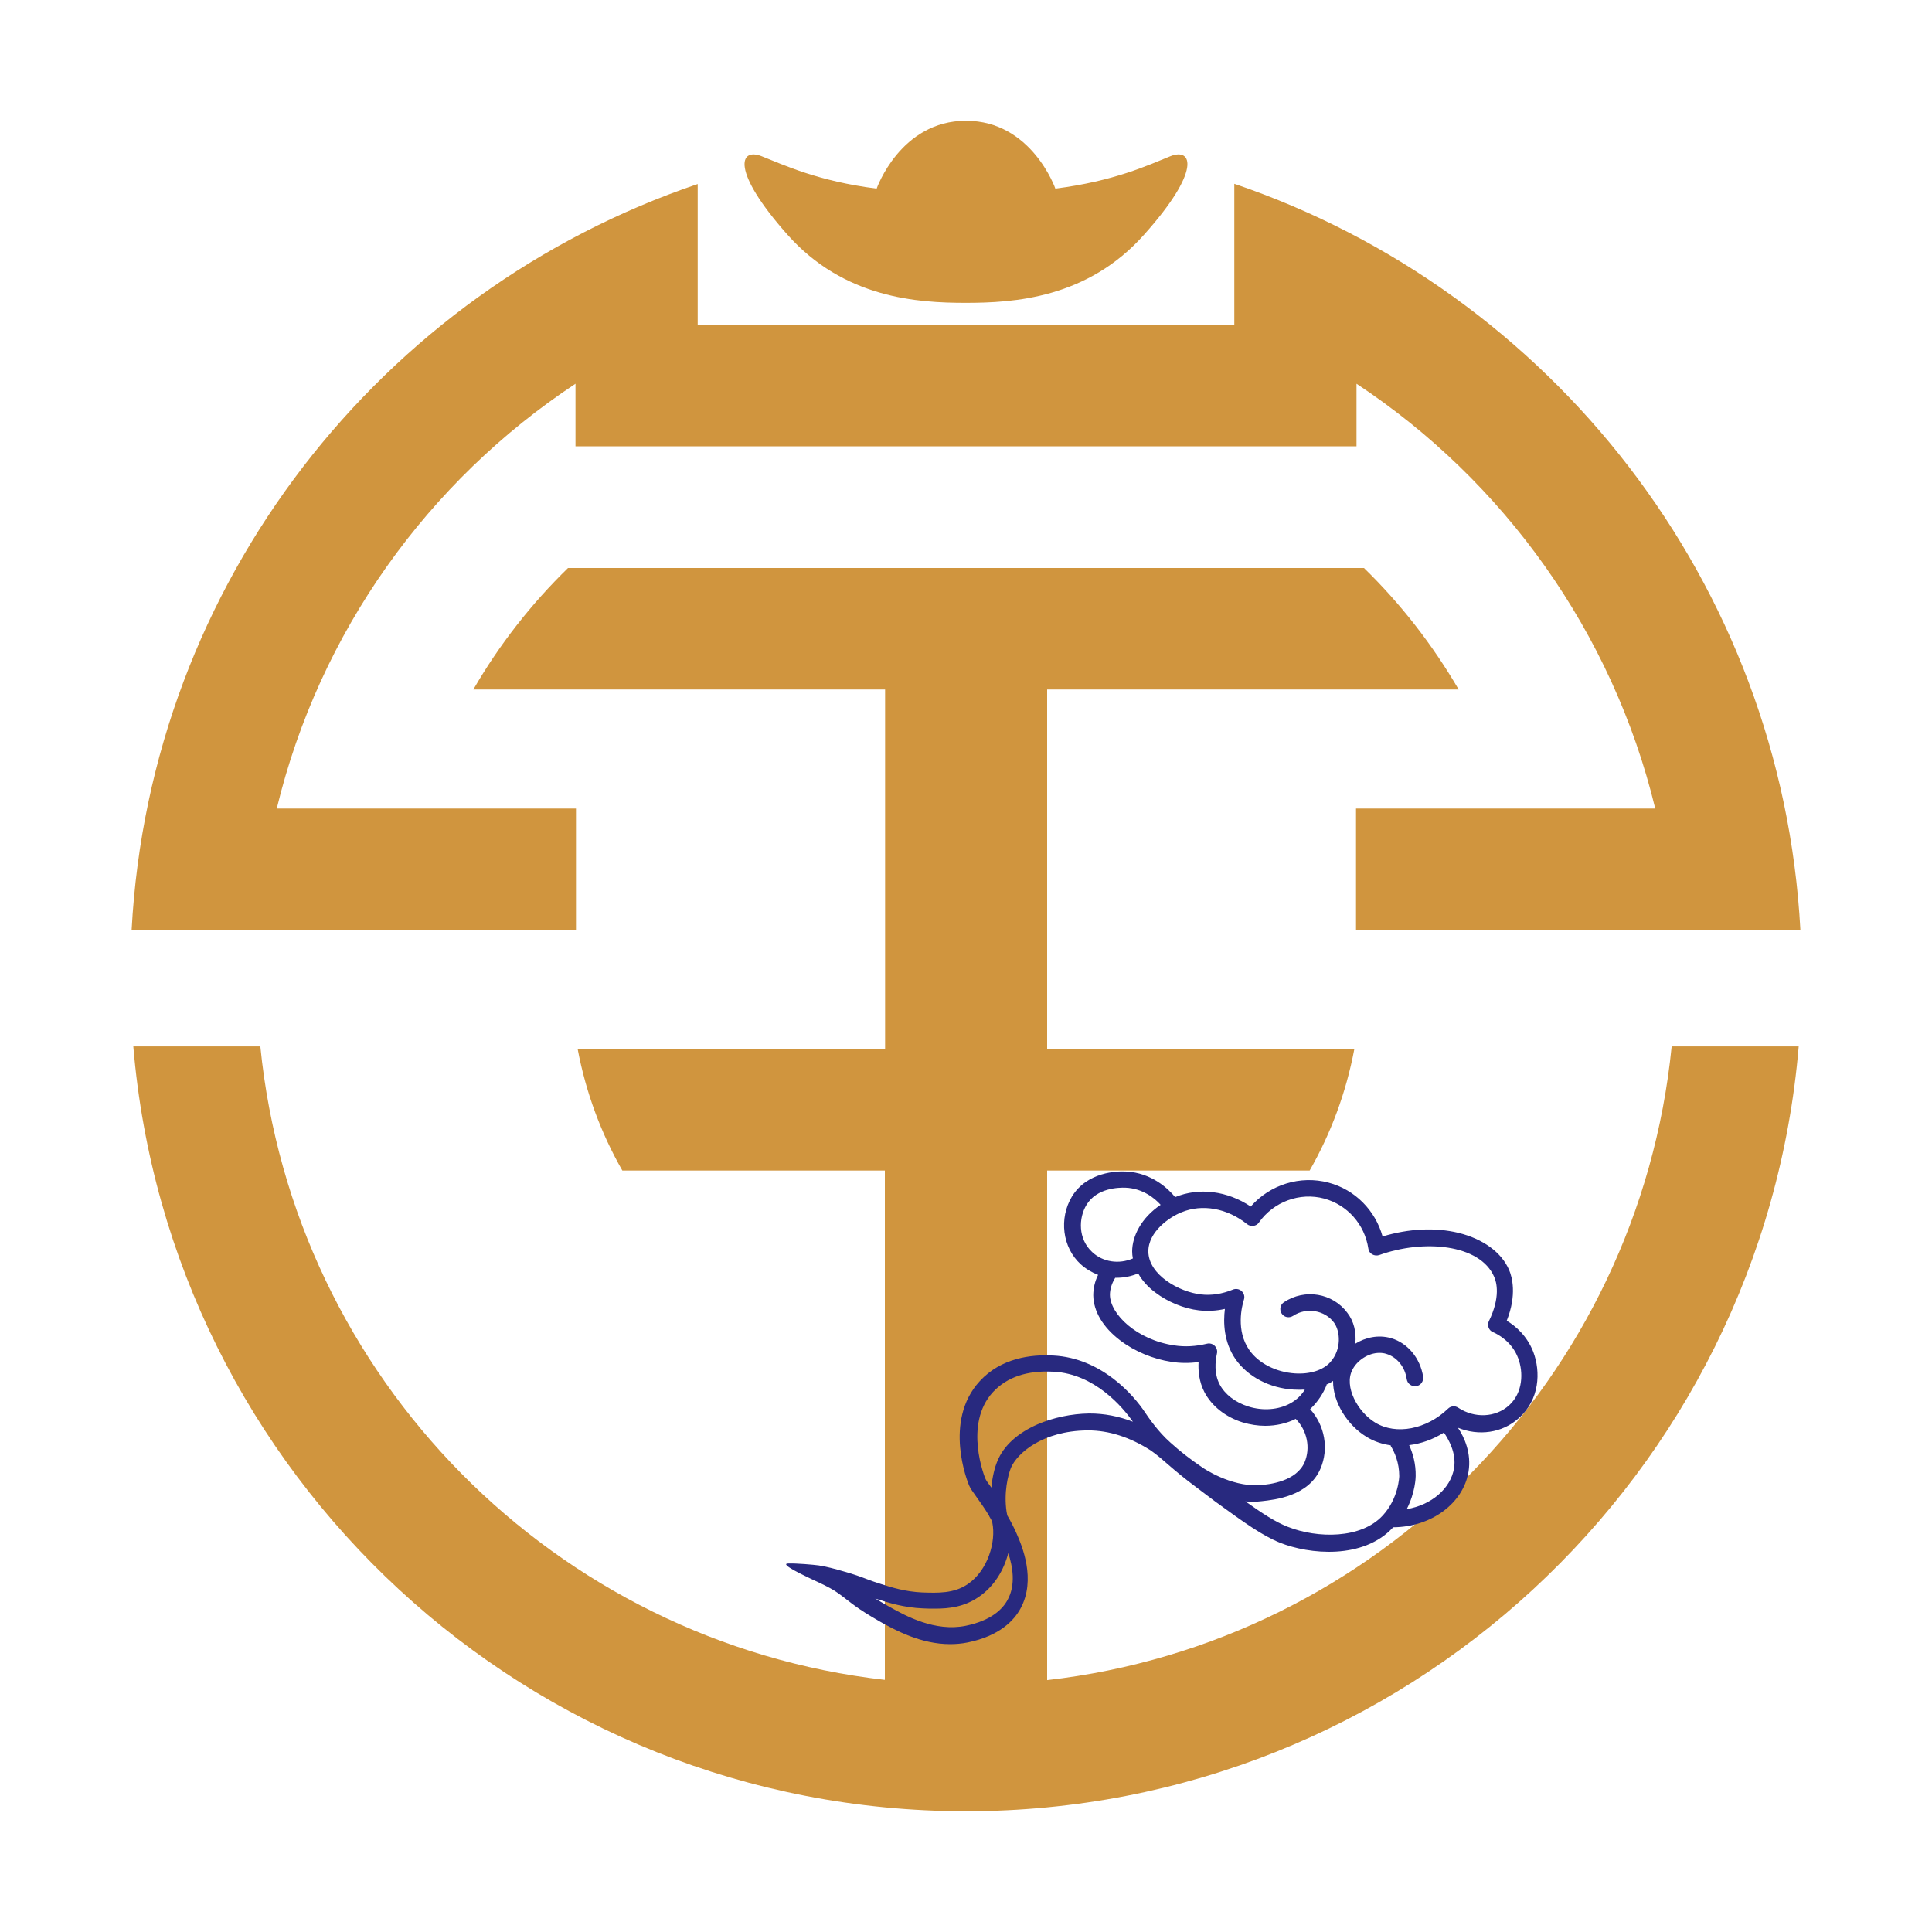 <?xml version="1.0" encoding="utf-8"?>
<!-- Generator: Adobe Illustrator 23.0.3, SVG Export Plug-In . SVG Version: 6.00 Build 0)  -->
<svg version="1.1" id="图层_1" xmlns="http://www.w3.org/2000/svg" xmlns:xlink="http://www.w3.org/1999/xlink" x="0px" y="0px"
	 viewBox="0 0 800 800" style="enable-background:new 0 0 800 800;" xml:space="preserve">
<style type="text/css">
	.st0{fill:#D0953E;}
	.st1{fill:#28297F;}
</style>
<g>
	<path class="st0" d="M99.9,385.1H54.5c7.7-144,103.5-264.5,234.4-308.9v40.1v15.8v2.3H400h111.1v-2.3v-17v-39
		C642,120.6,737.8,241.2,745.5,385.1h-45.4H693H561.5v-50.3h123.9c-17.7-73.1-62.7-135.6-123.7-175.9v25.9H400H238.3v-25.9
		c-61,40.3-106,102.7-123.7,175.9h123.9v50.3H107H99.9z M433.6,695.7V484.7h108.7c8.8-15.4,15.1-32.3,18.5-50.3H433.6V285.5H604
		c-10.8-18.5-24-35.5-39.2-50.3H400H235.2C220,250,206.7,267,196,285.5h170.5v148.9H239.2c3.4,18,9.7,34.9,18.5,50.3h108.7v210.9
		c-136.7-15.6-244.9-125-258.6-262.3H55.2C70.1,610.7,218.8,750,400,750s329.9-139.3,344.8-316.7h-52.6
		C678.5,570.6,570.3,680.1,433.6,695.7z M484.6,64.7c-9.2,3.7-23.2,10.3-47.6,13.4c0,0-9.8-28.1-37-28.1s-37,28.1-37,28.1
		c-24.4-3.1-38.4-9.8-47.6-13.4c-9.2-3.7-12.9,5.9,10.6,32.4c23.5,26.5,54.1,28.3,73.9,28.3s50.4-1.8,73.9-28.3
		C497.5,70.6,493.8,61,484.6,64.7z"/>
	<path class="st1" d="M634.9,559.8c-2.6-6.7-7.4-10.8-11-12.9c4.3-10.8,2.2-18.2,1-21c-3.1-7.3-10.8-12.9-21-15.4
		c-9.5-2.3-20.5-1.8-31.4,1.5c-3-10.8-11.4-19.4-22.4-22.3c-11.7-3.1-24.2,0.8-32.2,9.9c-9.7-6.5-21.4-8-31.3-3.9
		c-2.7-3.3-9.6-10.1-20.4-10.6c-3.6-0.2-16,0.1-22.3,10.3c-5.5,9.1-4,21.2,3.6,28.1c2.1,1.9,4.6,3.4,7.2,4.4c-1.4,2.8-2,5.7-2,8.5
		c0.1,6.6,4,13.2,11.1,18.6c6,4.6,13.8,7.8,21.2,8.9c3.7,0.6,7.5,0.6,11.3,0.1c-0.2,3.7,0.2,8.1,2.4,12.4c3,5.8,8.8,10.4,15.9,12.6
		c3.1,0.9,6.2,1.4,9.3,1.4c4.5,0,8.9-1,12.7-2.9c0,0,0,0,0,0.1c4.7,4.8,6.1,12,3.6,17.9c-3.4,7.8-14.2,9.2-18.9,9.5
		c-11.9,0.6-23.2-7.2-23.2-7.2c-5.6-3.8-9.5-6.9-13.5-10.5c-5-4.4-9.1-10.4-10.5-12.5c-4.7-7.1-18-22.5-38-23.5l-0.2,0
		c-8.9-0.5-21.4,1-30.2,10.6c-15.3,16.6-4.9,42-4.5,43c0.6,1.5,1.7,2.9,3.1,4.9c1.4,2,3.2,4.4,5.3,7.9l0,0.1
		c0.4,0.7,0.8,1.4,1.2,2.1c0,0.2,0.1,0.4,0.1,0.6c1.6,7.8-1.8,19.7-10.1,25.4c-5.8,4-12.5,3.7-18.9,3.5c-6.9-0.3-12.8-2.1-17.1-3.5
		c-2.2-0.7-4-1.3-5.8-2c-2.6-1-5.3-2-9.6-3.2c-3.4-1-7.5-2.1-10.4-2.5c-2.2-0.3-9.1-0.9-12.6-0.8c-4.1,0.1,7.5,5.4,9.5,6.4
		c0,0,5.3,2.4,7.8,3.8c2.6,1.4,4.2,2.7,6.3,4.3c1.6,1.2,3.3,2.6,5.8,4.3c0.1,0.1,3.7,2.5,8.8,5.4c6.1,3.4,16.7,9.2,28.8,9.2
		c2.4,0,4.8-0.2,7.3-0.7c13.2-2.7,19.2-9.1,21.9-14.1c6.5-12,0.6-25.9-1.7-31.1c-1.1-2.5-2.4-5-3.8-7.4c-0.1-0.4-0.2-0.9-0.3-1.5
		c-1.2-8,0.6-15.2,1.8-18.2c2.6-6.1,13.1-15.3,31.6-15.5c0.1,0,0.3,0,0.4,0c8.6,0,17.3,2.8,25.9,8.3c5.7,4,7.9,7.1,19.6,15.8
		l0.4,0.3c4.3,3.3,6.3,4.7,6.9,5.2c12,8.7,19.2,13.9,26.6,16.9c12,4.8,34.4,7.1,46.8-6.3c0,0,0.1-0.1,0.1-0.1c0,0,0.1,0,0.1,0
		c0,0,0,0,0,0c15.7-0.1,29-10,31.1-23.1c1.2-7.6-1.7-14.1-4.4-18.1c8.6,3.5,18.3,2.2,25.1-3.9C637.6,579.6,638,568,634.9,559.8z
		 M417.5,643.1c1.8,5.5,3.2,13.1-0.3,19.4c-2,3.7-6.6,8.5-17.3,10.7c-12.7,2.6-24.9-4.1-31.5-7.8c-2.5-1.4-4.5-2.6-6-3.5
		c0.3,0.1,0.6,0.2,0.9,0.3c4.4,1.4,11.1,3.5,18.9,3.8c1.6,0.1,3.3,0.1,5,0.1c5.8,0,12-0.7,18-4.8
		C411.7,656.9,415.7,650.1,417.5,643.1z M451.3,585.3c-0.2,0-0.3,0-0.5,0c-7,0.1-14.8,1.7-21.2,4.5c-8.2,3.6-14,8.8-16.6,15.2
		c-1.1,2.6-2.1,6.5-2.5,11c-0.1-0.1-0.1-0.2-0.2-0.3c-1.1-1.5-2-2.7-2.3-3.5c-0.1-0.2-9.2-22.4,3.2-35.8c5.7-6.1,14-9,24.9-8.4
		l0.2,0c17,0.9,28.6,14.7,32.8,20.7c0,0,0,0,0,0C463.1,586.4,457.2,585.3,451.3,585.3z M452.3,518.5c-6-5.5-5.7-14.2-2.4-19.6
		c4.3-7.1,13.5-7.2,16.2-7.1c7.1,0.3,12.1,4.4,14.5,7.1c-8.1,5.4-11.8,13.1-11.8,19.3c0,1,0.1,1.9,0.3,2.9
		C463.3,523.6,456.7,522.6,452.3,518.5z M534.3,581.1c-4.9,2.7-11.4,3.2-17.4,1.3c-5.4-1.7-9.7-5-11.9-9.2
		c-2.3-4.5-1.8-9.4-1.1-12.7c0.3-1.1-0.1-2.4-0.9-3.2c-0.8-0.8-2-1.2-3.2-0.9c-4.6,1.1-9.1,1.4-13.6,0.7
		c-15.5-2.3-26.5-12.9-26.6-20.9c0-2.3,0.7-4.7,2.2-7.1c0.2,0,0.4,0,0.6,0c3,0,6-0.6,8.9-1.8c1.6,2.9,4,5.6,7.1,7.9
		c5.1,3.9,11.9,6.7,18.1,7.4c3.6,0.4,7.2,0.2,10.7-0.6c-0.7,5.6-0.5,13.7,4.4,20.8c5.1,7.3,14.1,12,24,12.6c1.6,0.1,3.2,0.1,4.7,0
		C539,577.6,537,579.6,534.3,581.1z M572.5,627.6c-8.9,9.6-26.9,9.5-39.3,4.6c-5.1-2-10.3-5.4-17.5-10.5c2.2,0.2,4.4,0.2,6.8-0.1
		c5.3-0.6,19.4-2,24.3-13.5c3.5-8.2,1.8-17.8-4.3-24.6c3.4-3.2,5.5-6.8,6.7-9.7c0.1-0.2,0.1-0.3,0.1-0.5c1-0.4,1.9-0.9,2.7-1.5
		c-0.1,9,6.1,18.5,13.9,23.2c3.1,1.9,6.5,3,10.1,3.5l-0.2,0.1c1.7,2.7,3.6,7.1,3.6,12.6C579.4,611.3,579.2,620.4,572.5,627.6z
		 M602.1,607.9c-1.4,8.5-9.4,15.3-19.6,17c3.6-7,3.7-13.3,3.7-13.7c0.1-5.1-1.2-9.5-2.7-12.8c4.9-0.6,9.8-2.3,14.4-5.2
		C599.8,596,603.1,601.6,602.1,607.9z M624.9,581.9c-5.6,5.1-14.3,5.5-21.1,1c-1.3-0.9-3.1-0.7-4.2,0.4c-8.9,8.6-21.5,11-30.1,5.8
		c-7.3-4.4-13.1-15-9.5-21.9c1.9-3.8,6.5-7,11.2-7c0.9,0,1.9,0.1,2.8,0.4c4.4,1.3,7.8,5.4,8.5,10.5c0.3,1.9,2,3.1,3.9,2.9
		c1.9-0.3,3.1-2,2.9-3.9c-1.2-7.7-6.4-14-13.3-16c-5.3-1.5-10.6-0.3-14.8,2.3c0.5-4.8-0.6-9.3-3.3-12.8c-6.1-8.2-17.6-10.1-26.2-4.4
		c-1.6,1-2,3.1-1,4.7c1,1.6,3.1,2,4.7,1c5.5-3.7,13.2-2.4,17,2.8c2.5,3.4,3.3,11-1.6,16.4c-3,3.3-8.4,5-14.6,4.6
		c-7.8-0.5-15.1-4.2-18.9-9.7c-5.6-8-3.1-18.1-2.2-20.9c0.4-1.3,0-2.6-1-3.5c-1-0.9-2.4-1.1-3.6-0.6c-4.4,1.8-8.8,2.5-13.2,2
		c-8.9-1-21.7-8-21.8-17.8c0-8.3,8.9-14.3,13.7-16.2c8.6-3.6,19-1.7,27.2,4.9c0.7,0.6,1.7,0.8,2.6,0.7c0.9-0.1,1.8-0.6,2.3-1.4
		c6.1-8.6,16.9-12.6,27-9.9c9.6,2.6,16.8,10.7,18.3,20.7c0.1,1,0.7,1.9,1.6,2.4c0.9,0.5,1.9,0.6,2.9,0.3c18.3-6.6,41.7-4.6,47.6,9
		c1,2.2,2.7,8.4-2.2,18.4c-0.4,0.8-0.5,1.8-0.1,2.6c0.3,0.9,1,1.6,1.8,1.9c2.3,1,7.9,4.1,10.4,10.7
		C630.9,568.3,630.6,576.7,624.9,581.9z"/>
</g>
</svg>
